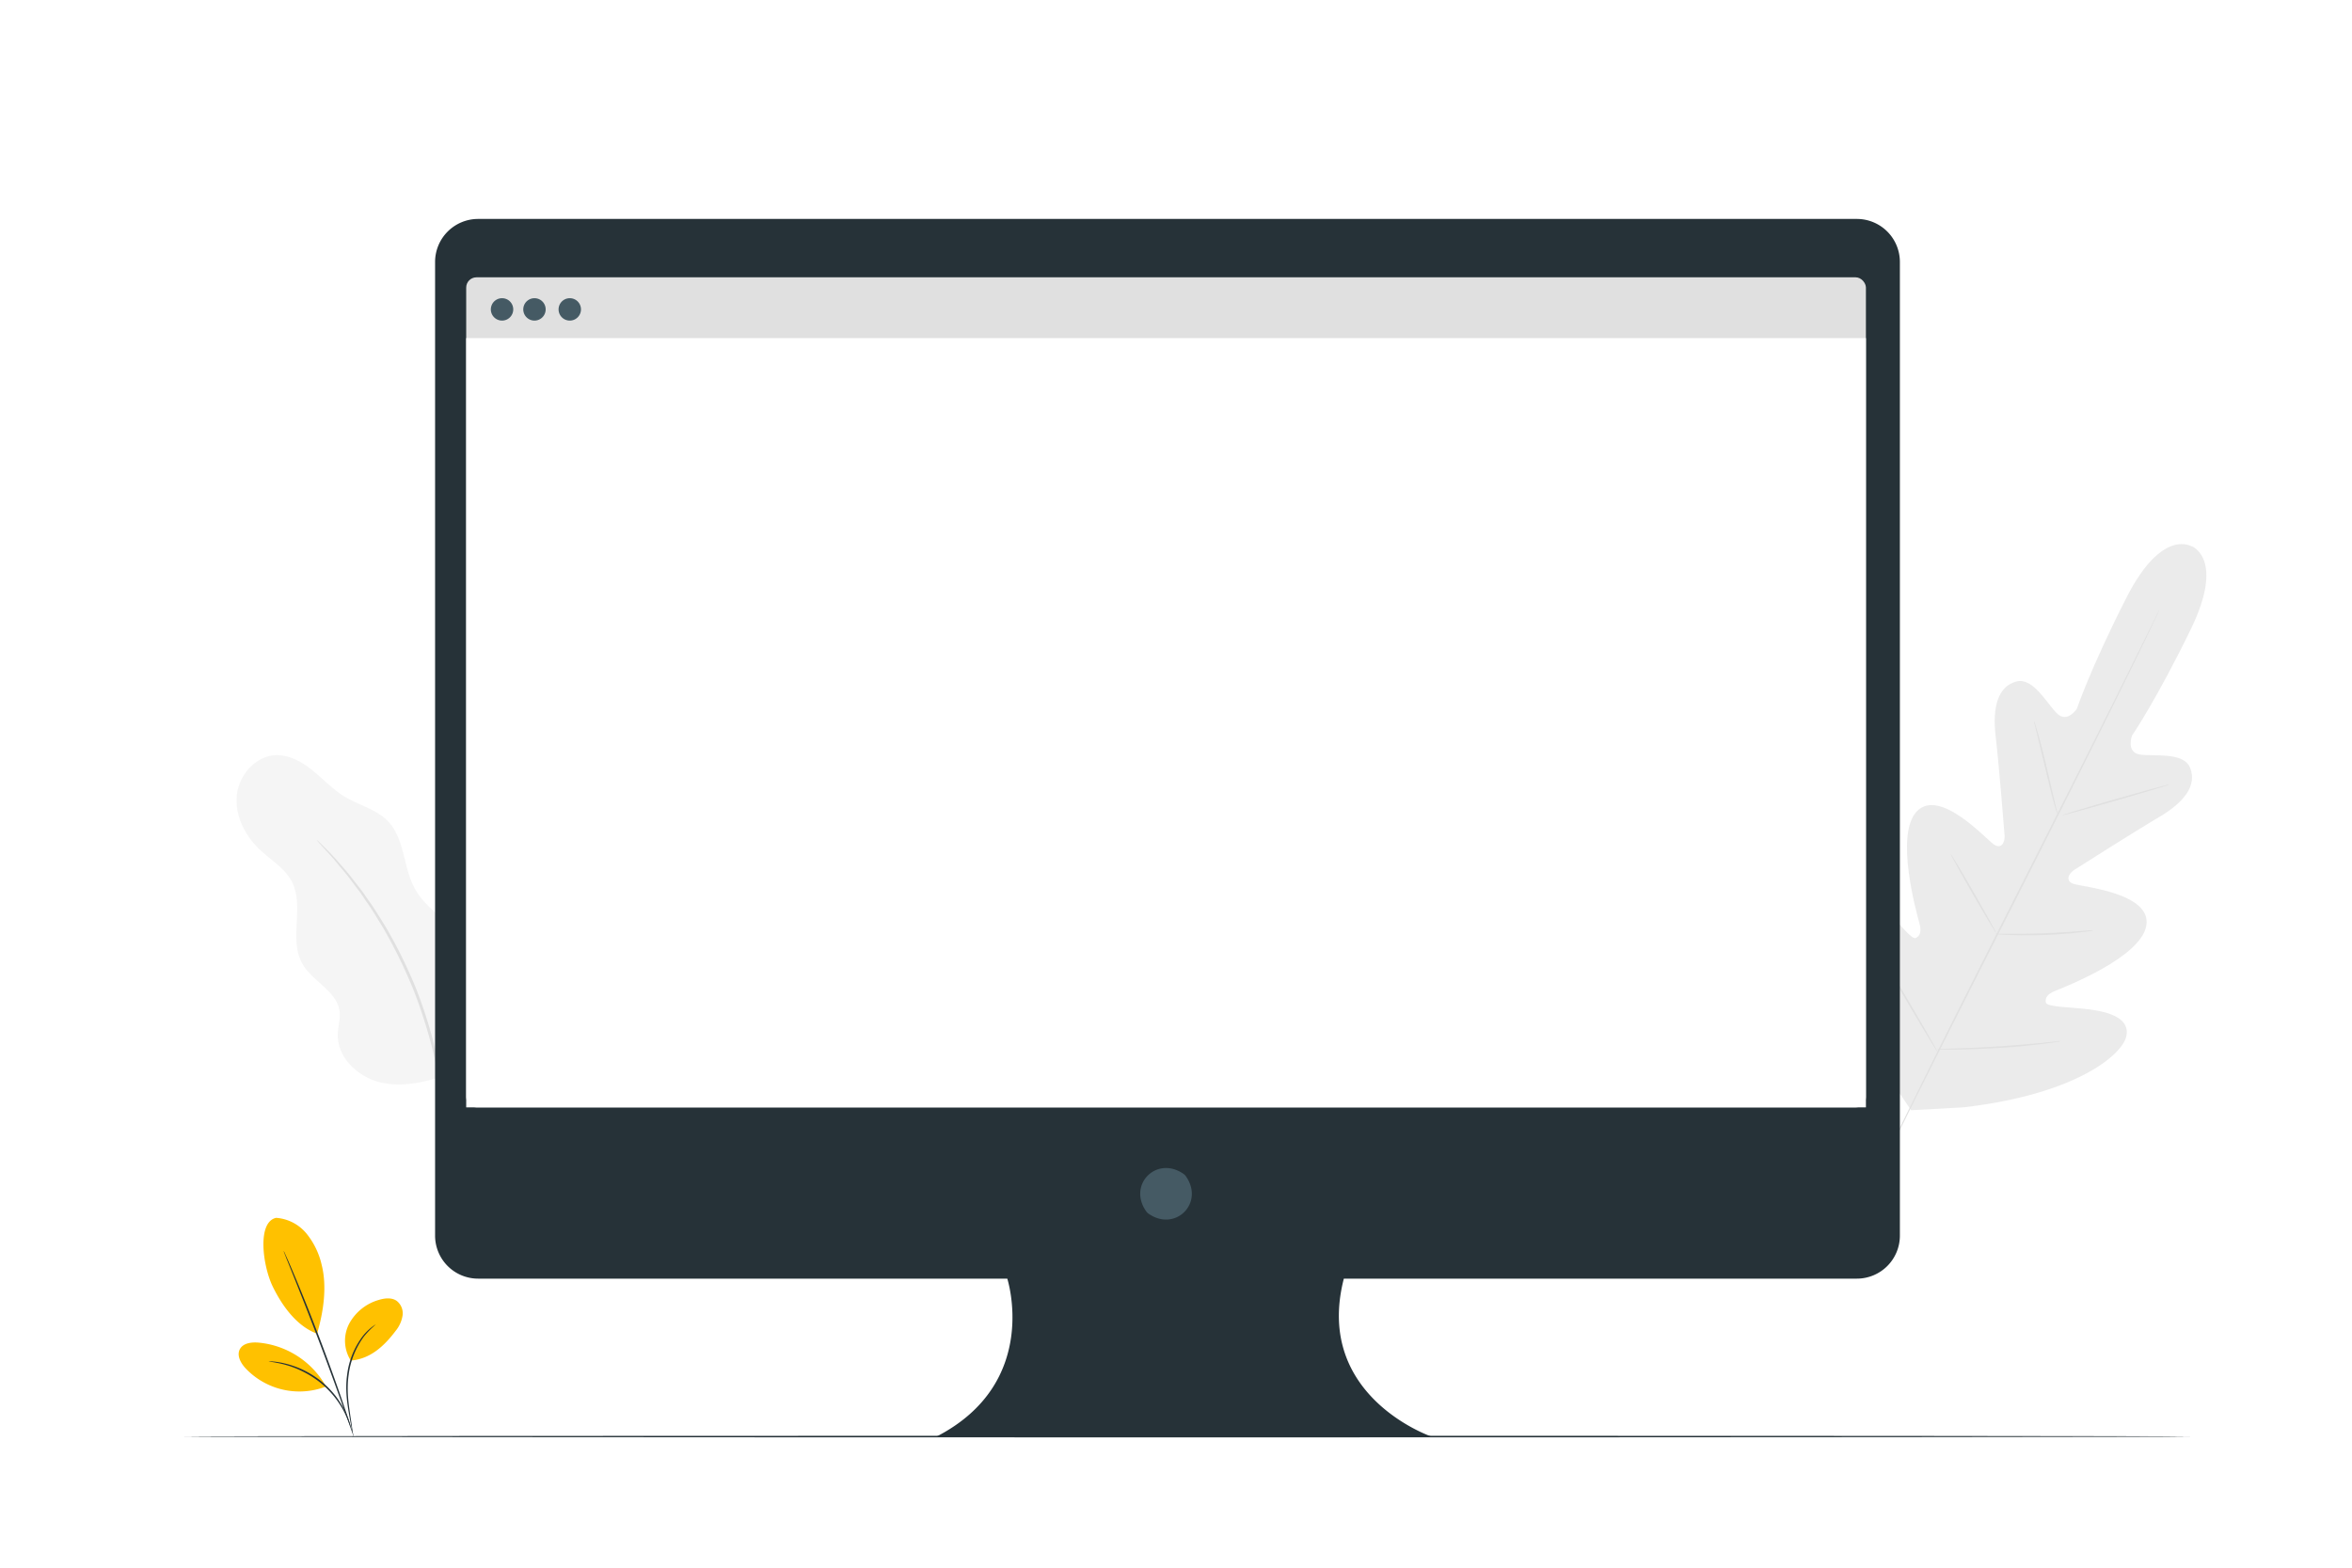 <svg class="animated" id="freepik_stories-job-hunt" xmlns="http://www.w3.org/2000/svg" viewBox="0 0 750 500"
  version="1.1" xmlns:xlink="http://www.w3.org/1999/xlink" xmlns:svgjs="http://svgjs.com/svgjs">
  <style>
    svg#freepik_stories-job-hunt:not(.animated) .animable {
      opacity: 0;
    }

    svg#freepik_stories-job-hunt.animated #freepik--Device--inject-1 {
      animation: 1s 1 forwards cubic-bezier(.36, -0.01, .5, 1.38) zoomIn;
      animation-delay: 0s;
    }

    svg#freepik_stories-job-hunt.animated #freepik--character-3--inject-1 {
      animation: 1s 1 forwards cubic-bezier(.36, -0.01, .5, 1.38) zoomIn, 3s Infinite linear floating;
      animation-delay: 0.4s, 1.9s;
      opacity: 0
    }

    svg#freepik_stories-job-hunt.animated #freepik--character-2--inject-1 {
      animation: 1s 1 forwards cubic-bezier(.36, -0.01, .5, 1.38) zoomIn, 3s Infinite linear floating;
      animation-delay: 0.2s, 1.2s;
      opacity: 0
    }

    svg#freepik_stories-job-hunt.animated #freepik--character-1--inject-1 {
      animation: 1s 1 forwards cubic-bezier(.36, -0.01, .5, 1.38) zoomIn, 3s Infinite linear floating;
      animation-delay: 0.6s, 2.6s;
      opacity: 0
    }

    svg#freepik_stories-job-hunt.animated #freepik--magnifying-glass--inject-1 {
      animation: 1s 1 forwards cubic-bezier(.36, -0.01, .5, 1.38) zoomOut;
      animation-delay: 0.7s;
      opacity: 0
    }

    @keyframes zoomIn {
      0% {
        opacity: 0;
        transform: scale(0.5);
      }

      100% {
        opacity: 1;
        transform: scale(1);
      }
    }

    @keyframes floating {
      0% {
        opacity: 1;
        transform: translateY(0px);
      }

      50% {
        transform: translateY(-10px);
      }

      100% {
        opacity: 1;
        transform: translateY(0px);
      }
    }

    @keyframes zoomOut {
      0% {
        opacity: 0;
        transform: scale(1.5);
      }

      100% {
        opacity: 1;
        transform: scale(1);
      }
    }

    .animator-hidden {
      display: none;
    }
  </style>
  <g id="freepik--background-complete--inject-1" class="animable" style="transform-origin: 389.501px 275.611px;">
    <path
      d="M143.51,342.55c7.38-4.66,10.07-10.69,11.29-19.34a30.59,30.59,0,0,0-7.36-24.28c-4.84-5.44-11.68-9.17-15.18-15.55-3.72-6.81-3.17-15.82-8.52-21.43-3.68-3.85-9.26-5.1-13.82-7.86-3.72-2.25-6.72-5.49-10.09-8.24s-7.42-5.08-11.77-5c-6.55.19-11.94,6.37-12.55,12.9s2.75,13,7.55,17.44c3.48,3.24,7.83,5.8,10,10,4.1,7.94-1.06,18.47,3.38,26.22,3.24,5.67,11,8.67,11.84,15.15.3,2.38-.48,4.76-.57,7.16-.3,7.5,6.43,13.86,13.75,15.53s14.95-.29,22-2.77"
      style="fill: rgb(245, 245, 245); transform-origin: 115.255px 293.36px;" id="elnqmge4rhra" class="animable"></path>
    <path
      d="M101,267.9a5.47,5.47,0,0,0,.74.91l2.26,2.5c1,1.06,2.21,2.38,3.51,4s2.9,3.36,4.43,5.48l2.47,3.26c.86,1.14,1.65,2.39,2.53,3.65,1.78,2.49,3.44,5.32,5.25,8.26A160.17,160.17,0,0,1,132,316.09a159,159,0,0,1,6.59,21.42c.69,3.38,1.41,6.58,1.81,9.62.22,1.51.49,3,.65,4.39s.28,2.77.42,4.07c.33,2.59.37,5,.5,7s.17,3.86.17,5.32,0,2.5.05,3.36a5.75,5.75,0,0,0,.08,1.18,6.29,6.29,0,0,0,.1-1.17c0-.86.07-2,.12-3.37s.09-3.26,0-5.34-.08-4.45-.37-7.06c-.12-1.3-.24-2.67-.37-4.09s-.39-2.9-.6-4.42c-.37-3.07-1.06-6.29-1.74-9.69a152.15,152.15,0,0,0-6.56-21.57,152.49,152.49,0,0,0-9.93-20.23c-1.84-2.94-3.53-5.77-5.35-8.26-.89-1.26-1.71-2.51-2.58-3.64l-2.53-3.24c-1.57-2.1-3.19-3.84-4.55-5.42s-2.59-2.87-3.63-3.9l-2.39-2.38A6,6,0,0,0,101,267.9Z"
      style="fill: rgb(224, 224, 224); transform-origin: 121.772px 320.175px;" id="elm9mx2oaw9h" class="animable">
    </path>
    <path
      d="M698.94,174.32s-9.4-6.22-20.85,16.27S662.29,226,662.29,226s-3,4.71-6.27,1.63-7.67-11.82-13.17-10.24c-5.7,1.63-7.58,8-6.49,17.35s2.72,29.94,2.86,31.8-.91,4.52-3.45,2.77-17.16-18-24.46-10.62,0,33,.75,35.77.19,4-1.14,4.7-5.73-5.23-10.08-9.69-10.17-8.87-14-4.25-5.09,23.8,13.16,55l9.41,13.88,16.81-.93c35.87-4.19,50.43-16.73,51.8-22.59s-5.66-7.86-11.84-8.64-13.56-.72-13.81-2.21.38-2.64,3.07-3.74,27.51-10.66,29-20.94-20.29-12.16-23.21-13.14-1.41-3.43.14-4.42,19-12.1,27.1-16.87,12.08-10.1,9.95-15.63c-2.06-5.34-11.7-3.62-16.11-4.35s-2.47-6-2.47-6,7.74-11.28,18.78-34,.14-26.49.14-26.49"
      style="fill: rgb(235, 235, 235); transform-origin: 644.026px 263.816px;" id="elqprucz67g6" class="animable">
    </path>
    <path
      d="M688.65,194.44l-.21.48-.66,1.41-2.57,5.38c-2.24,4.68-5.52,11.42-9.62,19.73-8.18,16.63-19.67,39.51-32.44,64.74s-24.32,48.08-32.58,64.67L600.8,370.5l-2.66,5.34-.7,1.38a4.85,4.85,0,0,1-.26.47l.21-.49.66-1.4,2.57-5.39c2.24-4.67,5.52-11.41,9.62-19.73,8.18-16.63,19.67-39.51,32.45-64.74s24.31-48.07,32.57-64.66L685,201.63l2.66-5.35.7-1.38C688.55,194.59,688.65,194.44,688.65,194.44Z"
      style="fill: rgb(224, 224, 224); transform-origin: 642.915px 286.065px;" id="elsmt6y3cf2v" class="animable">
    </path>
    <path
      d="M648.56,229.9A5.07,5.07,0,0,1,649,231c.25.74.57,1.82.95,3.16.76,2.68,1.71,6.41,2.69,10.55l2.47,10.59c.3,1.27.56,2.34.77,3.2a5.13,5.13,0,0,1,.23,1.19,6.13,6.13,0,0,1-.43-1.13c-.24-.74-.56-1.83-.93-3.17-.73-2.69-1.64-6.43-2.62-10.56s-1.86-7.75-2.54-10.57l-.78-3.2A5.92,5.92,0,0,1,648.56,229.9Z"
      style="fill: rgb(224, 224, 224); transform-origin: 652.335px 244.795px;" id="el0c7vy9daoi" class="animable">
    </path>
    <path d="M657.63,260c0-.14,7.56-2.44,17-5.15s17.08-4.79,17.12-4.65-7.56,2.44-17,5.15S657.67,260.16,657.63,260Z"
      style="fill: rgb(224, 224, 224); transform-origin: 674.69px 255.101px;" id="elahjyzgs2bep" class="animable">
    </path>
    <path
      d="M636.27,297.88a5.71,5.71,0,0,1,1.23-.06l3.37,0c2.84,0,6.76,0,11.09-.18s8.24-.43,11.07-.66l3.36-.26a5.35,5.35,0,0,1,1.24,0,5.4,5.4,0,0,1-1.22.24c-.79.12-1.93.27-3.34.43-2.83.32-6.75.66-11.09.81s-8.27.12-11.12,0c-1.42-.05-2.57-.11-3.36-.17A5.13,5.13,0,0,1,636.27,297.88Z"
      style="fill: rgb(224, 224, 224); transform-origin: 651.95px 297.493px;" id="eld4ehjh3lknr" class="animable">
    </path>
    <path
      d="M622.06,272.44a3.92,3.92,0,0,1,.66.94l1.62,2.65c1.35,2.25,3.19,5.38,5.19,8.86s3.78,6.63,5.05,8.93l1.47,2.74a5.18,5.18,0,0,1,.49,1,4.22,4.22,0,0,1-.66-.94L634.26,294c-1.35-2.25-3.19-5.38-5.19-8.85s-3.78-6.64-5.05-8.94l-1.47-2.73A5.49,5.49,0,0,1,622.06,272.44Z"
      style="fill: rgb(224, 224, 224); transform-origin: 629.3px 285px;" id="elp4qcsv7dab" class="animable"></path>
    <path
      d="M599,303.46a9.81,9.81,0,0,1,.83,1.21c.54.89,1.24,2,2.09,3.4,1.74,2.87,4.13,6.87,6.73,11.3s4.93,8.45,6.6,11.37c.79,1.41,1.44,2.58,1.95,3.48a7.85,7.85,0,0,1,.65,1.31,8.1,8.1,0,0,1-.83-1.21l-2.09-3.39c-1.74-2.88-4.13-6.87-6.73-11.3s-4.93-8.45-6.6-11.38l-1.95-3.47A7.67,7.67,0,0,1,599,303.46Z"
      style="fill: rgb(224, 224, 224); transform-origin: 608.425px 319.495px;" id="el40aaaoijvig" class="animable">
    </path>
    <path
      d="M617.58,334.64a8.82,8.82,0,0,1,1.56-.11l4.27-.14c3.6-.12,8.57-.31,14.06-.67s10.45-.8,14-1.15l4.25-.42a8.75,8.75,0,0,1,1.57-.09,8.46,8.46,0,0,1-1.54.29c-1,.16-2.45.36-4.24.58-3.58.45-8.54,1-14,1.31s-10.48.49-14.08.52c-1.81,0-3.27,0-4.28,0A8,8,0,0,1,617.58,334.64Z"
      style="fill: rgb(224, 224, 224); transform-origin: 637.435px 333.409px;" id="eljs4wz6jfkcr" class="animable">
    </path>
  </g>
  <g id="freepik--Floor--inject-1" class="animable" style="transform-origin: 378.545px 458.175px;">
    <path
      d="M698.4,458.17c0,.15-143.22.27-319.84.27s-319.87-.12-319.87-.27,143.19-.26,319.87-.26S698.4,458,698.4,458.17Z"
      style="fill: rgb(38, 50, 56); transform-origin: 378.545px 458.175px;" id="elmliiz45c0hn" class="animable"></path>
  </g>
  <g id="freepik--Plant--inject-1" class="animable" style="transform-origin: 102.263px 423.285px;">
    <path
      d="M88.13,388.43a13.79,13.79,0,0,1,9.6,5,24.37,24.37,0,0,1,4.83,9.93c1.79,7,.58,15.15-1.46,22-7.49-2.75-12.06-10.81-14.12-15-3.25-6.69-5.07-20.76,1.15-21.95"
      style="fill: #FFC100; transform-origin: 93.715px 406.885px;" id="elmlr5lildbb" class="animable"></path>
    <path
      d="M111.85,433.93a11.79,11.79,0,0,1-.45-11.85,15.64,15.64,0,0,1,9.5-7.51c1.84-.55,4-.77,5.56.31a5,5,0,0,1,1.9,4.75,10.19,10.19,0,0,1-2.2,4.84c-3.7,4.92-8.18,9-14.31,9.46"
      style="fill: #FFC100; transform-origin: 119.22px 424.022px;" id="eli0ur5cwmoug" class="animable"></path>
    <path
      d="M112.47,457.13a9.69,9.69,0,0,1-.32-1.44c-.19-1-.44-2.36-.74-4-.56-3.33-1.46-8.07-.71-13.29a25.37,25.37,0,0,1,5-12.28,16.72,16.72,0,0,1,2.88-2.85,7.71,7.71,0,0,1,.9-.64q.32-.21.33-.18a27,27,0,0,0-3.82,3.9,26.24,26.24,0,0,0-4.81,12.12c-.75,5.12.08,9.82.55,13.17.26,1.68.46,3,.58,4A6.72,6.72,0,0,1,112.47,457.13Z"
      style="fill: rgb(38, 50, 56); transform-origin: 115.112px 439.788px;" id="elr1pbv629kw" class="animable"></path>
    <path
      d="M90.46,399a3,3,0,0,1,.3.58c.2.43.45,1,.76,1.68.65,1.46,1.57,3.59,2.68,6.23,2.22,5.27,5.18,12.61,8.27,20.78s5.72,15.64,7.54,21.06c.92,2.72,1.64,4.92,2.12,6.45l.54,1.76a2.45,2.45,0,0,1,.15.62,3.29,3.29,0,0,1-.25-.59c-.17-.44-.38-1-.64-1.73-.55-1.57-1.32-3.73-2.26-6.39-1.92-5.39-4.6-12.83-7.69-21S96,413,93.86,407.64l-2.53-6.3c-.27-.7-.49-1.27-.67-1.71A3.34,3.34,0,0,1,90.46,399Z"
      style="fill: rgb(38, 50, 56); transform-origin: 101.64px 428.58px;" id="eldnh8mumgv6i" class="animable"></path>
    <path
      d="M103.68,441.71a27.59,27.59,0,0,0-21.32-13.5c-2.22-.18-4.89.17-5.9,2.15s.3,4.37,1.8,6a23.59,23.59,0,0,0,25.5,5.93"
      style="fill: #FFC100; transform-origin: 89.932px 435.984px;" id="el2jzflgmgtc3" class="animable"></path>
    <path
      d="M85.7,434.18a7.64,7.64,0,0,1,1.39.07,13.35,13.35,0,0,1,1.62.2,19.72,19.72,0,0,1,2.12.42,24.28,24.28,0,0,1,2.53.72,28,28,0,0,1,2.81,1.1,30.43,30.43,0,0,1,5.92,3.58,30.08,30.08,0,0,1,4.88,4.9,26.56,26.56,0,0,1,1.71,2.5A23.59,23.59,0,0,1,110,450a18.42,18.42,0,0,1,.86,2,10.7,10.7,0,0,1,.54,1.54,6.47,6.47,0,0,1,.35,1.35c-.11,0-.63-1.89-2.08-4.71a23.91,23.91,0,0,0-1.31-2.25,29.64,29.64,0,0,0-1.72-2.42,30.78,30.78,0,0,0-4.82-4.79,31.33,31.33,0,0,0-5.8-3.55A27.62,27.62,0,0,0,93.22,436c-.87-.34-1.71-.56-2.48-.78C87.67,434.42,85.68,434.3,85.7,434.18Z"
      style="fill: rgb(38, 50, 56); transform-origin: 98.725px 444.532px;" id="elj1mx7eecgj" class="animable"></path>
  </g>
  <g id="freepik--Device--inject-1" class="animable" style="transform-origin: 372.285px 264px;">
    <path
      d="M592.11,69.83H152.46a13.72,13.72,0,0,0-13.72,13.72V394.09a13.72,13.72,0,0,0,13.72,13.72H321.2s10.73,33.19-22.54,50.36H456.43s-37.56-12.87-27.91-50.36H592.11a13.72,13.72,0,0,0,13.72-13.72V83.55A13.72,13.72,0,0,0,592.11,69.83Z"
      style="fill: rgb(38, 50, 56); transform-origin: 372.285px 264px;" id="elzm7uc2t5xg" class="animable"></path>
    <path
      d="M378.15,375.15c6,8.55-3.38,17.91-11.93,11.93a3,3,0,0,1-.73-.74c-6-8.54,3.38-17.89,11.93-11.92A2.82,2.82,0,0,1,378.15,375.15Z"
      style="fill: rgb(69, 90, 100); transform-origin: 371.82px 380.752px;" id="elrnkasjka72r" class="animable"></path>
    <rect x="148.66" y="88.45" width="446.34" height="264.75" rx="3.27"
      style="fill: rgb(224, 224, 224); transform-origin: 371.83px 220.825px;" id="elxi9ym85atd" class="animable"></rect>
    <rect x="148.66" y="107.84" width="446.34" height="245.35"
      style="fill: rgb(255, 255, 255); transform-origin: 371.83px 230.515px;" id="el0mjveg34okob" class="animable">
    </rect>
    <path d="M185.26,98.67a3.57,3.57,0,1,1-3.56-3.56A3.56,3.56,0,0,1,185.26,98.67Z"
      style="fill: rgb(69, 90, 100); transform-origin: 181.69px 98.68px;" id="elun4v4h9mhu" class="animable"></path>
    <path d="M163.66,98.67a3.57,3.57,0,1,1-3.57-3.56A3.56,3.56,0,0,1,163.66,98.67Z"
      style="fill: rgb(69, 90, 100); transform-origin: 160.09px 98.68px;" id="elxegaru2xbil" class="animable"></path>
    <path d="M174,98.67a3.57,3.57,0,1,1-3.57-3.56A3.56,3.56,0,0,1,174,98.67Z"
      style="fill: rgb(69, 90, 100); transform-origin: 170.43px 98.68px;" id="elv08tr2v07j" class="animable"></path>
  </g>
  <g id="freepik--character-3--inject-1" class="animable" style="transform-origin: 522.35px 220.82px;">
    <rect x="463.58" y="122.63" width="117.54" height="196.38"
      style="fill: rgb(245, 245, 245); transform-origin: 522.35px 220.82px;" id="elwpmvjwq1y3" class="animable"></rect>
    <polygon
      points="494.76 238.27 496.02 240.82 498.84 241.24 496.8 243.22 497.28 246.03 494.76 244.7 492.24 246.03 492.73 243.22 490.69 241.24 493.5 240.82 494.76 238.27"
      style="fill: #FFC100; transform-origin: 494.765px 242.15px;" id="elq97urhfndhc" class="animable"></polygon>
    <polygon
      points="508.76 238.27 510.02 240.82 512.84 241.24 510.8 243.22 511.28 246.03 508.76 244.7 506.24 246.03 506.72 243.22 504.68 241.24 507.5 240.82 508.76 238.27"
      style="fill: #FFC100; transform-origin: 508.76px 242.15px;" id="eld9hbcv0fm4d" class="animable"></polygon>
    <polygon
      points="522.75 238.27 524.01 240.82 526.83 241.24 524.79 243.22 525.27 246.03 522.75 244.7 520.24 246.03 520.72 243.22 518.68 241.24 521.49 240.82 522.75 238.27"
      style="fill: #FFC100; transform-origin: 522.755px 242.15px;" id="el6w3y1albur4" class="animable"></polygon>
    <polygon
      points="536.75 238.27 538.01 240.82 540.83 241.24 538.79 243.22 539.27 246.03 536.75 244.7 534.23 246.03 534.71 243.22 532.67 241.24 535.49 240.82 536.75 238.27"
      style="fill: #FFC100; transform-origin: 536.75px 242.15px;" id="el0lwpiac54nzk" class="animable"></polygon>
    <polygon
      points="550.74 238.27 552 240.82 554.82 241.24 552.78 243.22 553.26 246.03 550.74 244.7 548.23 246.03 548.71 243.22 546.67 241.24 549.49 240.82 550.74 238.27"
      style="fill: #FFC100; transform-origin: 550.745px 242.15px;" id="elpm59tw6qobh" class="animable"></polygon>
    <path d="M517.55,261.29c0,.15-8.92.26-19.93.26s-19.93-.11-19.93-.26,8.92-.26,19.93-.26S517.55,261.15,517.55,261.29Z"
      style="fill: #FFC100; transform-origin: 497.62px 261.29px;" id="el1qvx9se8hdi" class="animable"></path>
    <path d="M567.64,270c0,.14-19.9.26-44.45.26s-44.45-.12-44.45-.26,19.9-.26,44.45-.26S567.64,269.8,567.64,270Z"
      style="fill: rgb(38, 50, 56); transform-origin: 523.19px 270px;" id="elz8nwaj5cffb" class="animable"></path>
    <path d="M567.64,277.38c0,.14-19.9.26-44.45.26s-44.45-.12-44.45-.26,19.9-.26,44.45-.26S567.64,277.24,567.64,277.38Z"
      style="fill: rgb(38, 50, 56); transform-origin: 523.19px 277.38px;" id="el1jhlwncm3xa" class="animable"></path>
    <path d="M567.64,284.82c0,.14-19.9.26-44.45.26s-44.45-.12-44.45-.26,19.9-.26,44.45-.26S567.64,284.67,567.64,284.82Z"
      style="fill: rgb(38, 50, 56); transform-origin: 523.19px 284.82px;" id="elrv9ly27n89" class="animable"></path>
    <path d="M567.64,292.25c0,.15-19.9.26-44.45.26s-44.45-.11-44.45-.26,19.9-.26,44.45-.26S567.64,292.11,567.64,292.25Z"
      style="fill: rgb(38, 50, 56); transform-origin: 523.19px 292.25px;" id="ell8pkvcn6r4m" class="animable"></path>
    <path d="M567.64,299.69c0,.14-19.9.26-44.45.26s-44.45-.12-44.45-.26,19.9-.26,44.45-.26S567.64,299.54,567.64,299.69Z"
      style="fill: rgb(38, 50, 56); transform-origin: 523.19px 299.69px;" id="elfrck4w3vcl7" class="animable"></path>
    <rect x="471.31" y="132.6" width="101.25" height="97.2"
      style="fill: rgb(224, 224, 224); transform-origin: 521.935px 181.2px;" id="el995jwt4ii96" class="animable"></rect>
    <polygon points="557.52 212.86 564.1 229.81 548.16 229.81 544.57 220.58 557.52 212.86"
      style="fill: rgb(255, 190, 157); transform-origin: 554.335px 221.335px;" id="eld5dcf9kkj4" class="animable">
    </polygon>
    <path
      d="M496.83,229.81H540c.67-6.38,1.09-12.41,1.09-12.41l2.22,6,18.13-9.07s-6.59-17.57-12.11-23.52c-7-7.53-19.51-6.78-19.51-6.78l-16.28.27a37.82,37.82,0,0,0-12,3.5l-.4.12V188c-3.52,3-14.1,17.18-14.1,17.18l3.9,3.79,8,7.45a.19.19,0,0,0,0,.15C499,217.38,496.83,229.81,496.83,229.81Z"
      style="fill: #FFC100; transform-origin: 524.24px 206.91px;" id="el7qc6vzz52vi" class="animable"></path>
    <path
      d="M530.28,183.45s.05.1.09.29a5.56,5.56,0,0,1,.11.86,8.61,8.61,0,0,1-.44,3.16,9,9,0,0,1-2.65,3.93,8.93,8.93,0,0,1-10.95.31,9.09,9.09,0,0,1-2.86-3.78,8.56,8.56,0,0,1-.61-3.13,4.75,4.75,0,0,1,.06-.87c0-.19.05-.29.07-.29a11.44,11.44,0,0,0,.82,4.15,9,9,0,0,0,2.81,3.53,8.6,8.6,0,0,0,10.36-.29,8.88,8.88,0,0,0,2.6-3.68A11.25,11.25,0,0,0,530.28,183.45Z"
      style="fill: rgb(38, 50, 56); transform-origin: 521.729px 188.587px;" id="el7s3cahy691k" class="animable"></path>
    <path
      d="M545.7,187.31c0,.05-.44,0-1.15.3a5.63,5.63,0,0,0-2.52,1.9,9.13,9.13,0,0,0-1.63,4.41c-.24,1.79-.29,3.81-.37,5.91-.11,4.22.05,8,.25,10.8.09,1.29.18,2.38.24,3.26a4.86,4.86,0,0,1,.05,1.21,6.31,6.31,0,0,1-.25-1.18c-.11-.77-.27-1.88-.41-3.26a85.54,85.54,0,0,1-.4-10.84,57.05,57.05,0,0,1,.42-6,9.13,9.13,0,0,1,1.82-4.57,5.44,5.44,0,0,1,2.74-1.86,3.28,3.28,0,0,1,.89-.14C545.59,187.28,545.7,187.29,545.7,187.31Z"
      style="fill: rgb(38, 50, 56); transform-origin: 542.59px 201.175px;" id="elzg2i9k1aznm" class="animable"></path>
    <path
      d="M507,185.49a6.87,6.87,0,0,1-.3,1.22c-.27.88-.6,2-1,3.29-.83,2.77-1.94,6.61-3.06,10.89s-2,8.17-2.62,11c-.3,1.33-.55,2.45-.75,3.35a5.82,5.82,0,0,1-.33,1.22,7.15,7.15,0,0,1,.13-1.26c.12-.8.32-2,.58-3.38.54-2.86,1.38-6.78,2.49-11.06s2.29-8.12,3.21-10.87c.46-1.38.85-2.48,1.14-3.24A6.21,6.21,0,0,1,507,185.49Z"
      style="fill: rgb(38, 50, 56); transform-origin: 502.97px 200.975px;" id="eln2x22aq4umd" class="animable"></path>
    <g id="el2n47hrqybmo" class="">
      <path d="M539.74,201l6,21.26-2.39,1.2-2.22-6S538.93,204.8,539.74,201Z"
        style="opacity: 0.2; transform-origin: 542.65px 212.23px;" class="animable" id="eloaws89nv97"></path>
    </g>
    <g id="elc98aqh8rfmu" class="">
      <g style="opacity: 0.2; transform-origin: 511.763px 188.01px;" class="animable" id="elixq3179tee">
        <path d="M507.7,185.51c-3.47,1.76,5.05,6.32,8.94,6.28L514,184.23S508.86,184.92,507.7,185.51Z" id="elu178c1zwi9l"
          class="animable" style="transform-origin: 511.763px 188.01px;"></path>
      </g>
    </g>
    <path
      d="M522.35,193.24h0a8.61,8.61,0,0,1-9.19-8.92c.1-2.77.19-5,.19-5s-6.87-.6-7.41-7.39-.42-22.48-.42-22.48h0a23.68,23.68,0,0,1,23.94,1.39l1.06.7-.13,33.18A8.62,8.62,0,0,1,522.35,193.24Z"
      style="fill: rgb(255, 190, 157); transform-origin: 518.014px 170.055px;" id="elwbr3kk9m25c" class="animable">
    </path>
    <path d="M509.21,161.41a1,1,0,1,0-1.39,0A1,1,0,0,0,509.21,161.41Z"
      style="fill: rgb(38, 50, 56); transform-origin: 508.515px 160.691px;" id="elf6v3mztvhyd" class="animable"></path>
    <path
      d="M506.2,159.39c.11.11.74-.44,1.68-.51s1.65.37,1.74.24-.07-.26-.38-.47a2.37,2.37,0,0,0-1.41-.34,2.31,2.31,0,0,0-1.33.56C506.23,159.12,506.14,159.34,506.2,159.39Z"
      style="fill: rgb(38, 50, 56); transform-origin: 507.914px 158.854px;" id="el4gaam13zy4w" class="animable"></path>
    <path d="M517.75,159.92a1,1,0,1,0,1.38.23A1,1,0,0,0,517.75,159.92Z"
      style="fill: rgb(38, 50, 56); transform-origin: 518.323px 160.74px;" id="elnokg708acfo" class="animable"></path>
    <path
      d="M516.1,159.42c.12.11.75-.45,1.69-.52s1.64.37,1.74.24-.07-.26-.39-.46a2.21,2.21,0,0,0-1.4-.34,2.24,2.24,0,0,0-1.33.55C516.13,159.15,516.05,159.37,516.1,159.42Z"
      style="fill: rgb(38, 50, 56); transform-origin: 517.822px 158.882px;" id="el8gpiidwnxk" class="animable"></path>
    <path
      d="M513.12,167.66a4.66,4.66,0,0,0-1.54-.21c-.25,0-.44-.06-.47-.19a1.33,1.33,0,0,1,.13-.71l.61-2a26.51,26.51,0,0,0,1.27-5.11,25.2,25.2,0,0,0-1.78,4.95c-.2.68-.39,1.33-.57,2a1.58,1.58,0,0,0-.07,1,.65.65,0,0,0,.45.37,1.25,1.25,0,0,0,.42,0A4.47,4.47,0,0,0,513.12,167.66Z"
      style="fill: rgb(38, 50, 56); transform-origin: 511.885px 163.614px;" id="eluf4sna5i94" class="animable"></path>
    <path d="M513.34,179.19a15.82,15.82,0,0,0,8.69-3.12s-1.77,5-8.59,4.88Z"
      style="fill: rgb(235, 153, 110); transform-origin: 517.685px 178.511px;" id="elg4llspm56l8" class="animable">
    </path>
    <path d="M530.22,158.74c.13-.05,5.56-.64,4.7,4.61-.74,4.53-5.62,3.15-5.61,3S530.22,158.74,530.22,158.74Z"
      style="fill: rgb(255, 190, 157); transform-origin: 532.161px 162.68px;" id="elvh6kp30ssh" class="animable"></path>
    <path
      d="M531.21,164.35s.07.06.2.13a.8.8,0,0,0,.59.06,2,2,0,0,0,1-1.68,2.5,2.5,0,0,0-.13-1.14.93.93,0,0,0-.55-.65.41.41,0,0,0-.48.19c-.07.12,0,.21-.07.21s-.09-.08,0-.26a.54.54,0,0,1,.2-.27.59.59,0,0,1,.44-.08,1.09,1.09,0,0,1,.77.76,2.77,2.77,0,0,1,.18,1.27,2.05,2.05,0,0,1-1.29,1.86.84.84,0,0,1-.71-.17C531.21,164.46,531.19,164.36,531.21,164.35Z"
      style="fill: rgb(235, 153, 110); transform-origin: 532.288px 162.808px;" id="elh8i8kwr24f" class="animable">
    </path>
    <path
      d="M529.08,163.46c-1.05.63-2.48-.16-3-1.26a8.9,8.9,0,0,1-.53-3.61,18.28,18.28,0,0,0-.86-4.92,3.45,3.45,0,0,0-5.29-2.52,8.37,8.37,0,0,1-3.53.88c-1.61-.14-2.94-1.41-4.55-1.63s-2.91.51-4.36.92a6.57,6.57,0,0,1-4.42-.1,3.76,3.76,0,0,1-2.35-3.51,2.67,2.67,0,0,1,3.11-2.43,2.17,2.17,0,0,1-.37-3.27,3.44,3.44,0,0,1,3.55-.71,9,9,0,0,1,3.16,2.07,2.55,2.55,0,0,1,2.42-2,5.31,5.31,0,0,1,3.2,1.09c1,.64,1.81,1.42,2.82,2,2,1.11,4.38,1.23,6.63,1.64s4.66,1.32,5.75,3.34c1,1.77.32,3.9.24,5.92s-.09,2.57-.19,4.54C530.49,159.83,530.62,162.57,529.08,163.46Z"
      style="fill: rgb(38, 50, 56); transform-origin: 515.595px 152.384px;" id="elcxr3srjqcd6" class="animable"></path>
    <path
      d="M512.27,170.41c0,.06.25.17.71.16a2.95,2.95,0,0,0,2.7-2c.14-.44.1-.72,0-.73s-.37,1-1.36,1.78A7,7,0,0,1,512.27,170.41Z"
      style="fill: rgb(255, 255, 255); transform-origin: 514.02px 169.205px;" id="elvg4t9lkksef" class="animable">
    </path>
    <path
      d="M504.46,146.67a1,1,0,0,0-.41,1,1.74,1.74,0,0,0,.56,1.11,1.93,1.93,0,0,0,1.59.38,5.2,5.2,0,0,0,1.86-.75,8,8,0,0,1,2-1,3.43,3.43,0,0,1,2.38.36c.77.38,1.49.93,2.29,1.42a4.45,4.45,0,0,0,2.58.83,4.13,4.13,0,0,0,2.29-1.08,5.84,5.84,0,0,1,1.93-1.13,3.27,3.27,0,0,1,1.9.11,3.72,3.72,0,0,1,2.07,1.84,5,5,0,0,1,.29,1,2.38,2.38,0,0,0-.22-1,3.71,3.71,0,0,0-2.09-1.94,3.39,3.39,0,0,0-2-.14,5.59,5.59,0,0,0-2,1.15,4.17,4.17,0,0,1-2.2,1,4.28,4.28,0,0,1-2.47-.81c-.78-.48-1.51-1-2.31-1.42a3.62,3.62,0,0,0-2.5-.37,8.19,8.19,0,0,0-2,1,5.09,5.09,0,0,1-1.8.75,1.79,1.79,0,0,1-1.5-.33,1.69,1.69,0,0,1-.56-1A1.1,1.1,0,0,1,504.46,146.67Z"
      style="fill: rgb(69, 90, 100); transform-origin: 514.912px 148.715px;" id="el1w0n4v7iylt" class="animable"></path>
    <path
      d="M507.47,143.09a.49.49,0,0,0-.2-.17.86.86,0,0,0-.75,0,.94.94,0,0,0-.57,1,1.48,1.48,0,0,0,1,1.2,2.94,2.94,0,0,0,1.91-.09,11.88,11.88,0,0,1,2.07-.62,2.62,2.62,0,0,1,2.1.82,8.45,8.45,0,0,0,2,1.65,3.36,3.36,0,0,0,2.59-.15,9.31,9.31,0,0,1,2.27-.72,5.62,5.62,0,0,1,5.67,2.84c.32.57.42.92.44.91a3.93,3.93,0,0,0-.37-.94,5.62,5.62,0,0,0-1.83-2.06,5.71,5.71,0,0,0-3.94-.93,9.63,9.63,0,0,0-2.31.72,3.14,3.14,0,0,1-2.44.15,8.73,8.73,0,0,1-2-1.61,2.75,2.75,0,0,0-2.24-.86,10.79,10.79,0,0,0-2.1.65A2.85,2.85,0,0,1,507,145a1.34,1.34,0,0,1-.93-1.08.84.84,0,0,1,.5-.92.82.82,0,0,1,.7,0C507.41,143,507.46,143.1,507.47,143.09Z"
      style="fill: rgb(69, 90, 100); transform-origin: 515.97px 146.297px;" id="el6sffv5voy1s" class="animable"></path>
    <path
      d="M527.55,148.41c.13.05.5-.77,1.38-1.31s1.76-.53,1.77-.67-.21-.16-.6-.17a2.82,2.82,0,0,0-2.44,1.53C527.5,148.15,527.49,148.39,527.55,148.41Z"
      style="fill: rgb(38, 50, 56); transform-origin: 529.108px 147.336px;" id="elphvj6wnn7ya" class="animable"></path>
    <path d="M528.35,143.38c-.14,0,.06,1.06-.11,2.31s-.59,2.19-.47,2.26a4.27,4.27,0,0,0,.58-4.57Z"
      style="fill: rgb(38, 50, 56); transform-origin: 528.256px 145.665px;" id="eln2ulaw48vpp" class="animable"></path>
    <path
      d="M529.94,161.61a2.35,2.35,0,0,0,.29-1.94,4.41,4.41,0,0,0-1.09-1.86,2.37,2.37,0,0,1-.52-1.08,3.28,3.28,0,0,1,.16-1.3,5.22,5.22,0,0,0,.15-2.64,2.89,2.89,0,0,0-1.21-1.78,2.39,2.39,0,0,0-1.4-.39,1.33,1.33,0,0,0-.52.13s.19,0,.52-.05a2.35,2.35,0,0,1,1.32.43,2.7,2.7,0,0,1,1.11,1.7,5.11,5.11,0,0,1-.16,2.55,3.4,3.4,0,0,0-.16,1.38,2.53,2.53,0,0,0,.57,1.16,4.38,4.38,0,0,1,1.09,1.78,3.19,3.19,0,0,1,0,1.41A2.67,2.67,0,0,1,529.94,161.61Z"
      style="fill: rgb(69, 90, 100); transform-origin: 528.061px 156.114px;" id="eldta26e9lvd" class="animable"></path>
    <path
      d="M525,210a5.68,5.68,0,0,1,0,.65c0,.47,0,1,.05,1.72,0,1.48.09,3.56.11,6.07l-.06-.16,3.08,2.87-.26,0,5.3-2.15-.15.2a4.8,4.8,0,0,1,.09-.5c.58-3.15,1.12-6.12,1.6-8.7l.23.27c-2.95,0-5.43-.07-7.2-.11l-2.07-.06A4.47,4.47,0,0,1,525,210a4.44,4.44,0,0,1,.68-.05l2-.06c1.75,0,4.29-.1,7.34-.12h.27l0,.27c-.46,2.59-1,5.56-1.54,8.71l-.09.5,0,.14-.13.06-5.31,2.11-.15.06-.11-.11-3-2.91-.07-.07v-.09c0-2.6.07-4.74.11-6.2,0-.67,0-1.22.06-1.68A2.23,2.23,0,0,1,525,210Z"
      style="fill: rgb(38, 50, 56); transform-origin: 530.09px 215.695px;" id="elbe9g0d9u4b" class="animable"></path>
    <path
      d="M534.41,212.61a17.51,17.51,0,0,1-4.72.39,18,18,0,0,1-4.73-.36,27.38,27.38,0,0,1,4.73-.16A28,28,0,0,1,534.41,212.61Z"
      style="fill: rgb(38, 50, 56); transform-origin: 529.685px 212.732px;" id="elwdnzurmpsdp" class="animable"></path>
    <path d="M489.27,207.39c.21.21-16,22.42-16,22.42h15.89l9.75-13.36Z"
      style="fill: rgb(255, 190, 157); transform-origin: 486.09px 218.6px;" id="ele01zcvtgho" class="animable"></path>
  </g>
  <g id="freepik--character-2--inject-1" class="animable" style="transform-origin: 373.31px 226.065px;">
    <rect x="289.54" y="86.11" width="167.54" height="279.91"
      style="fill: rgb(245, 245, 245); transform-origin: 373.31px 226.065px;" id="el8y20pci7yeh" class="animable">
    </rect>
    <polygon
      points="333.99 250.94 335.78 254.57 339.8 255.16 336.89 257.99 337.58 261.99 333.99 260.1 330.39 261.99 331.08 257.99 328.18 255.16 332.19 254.57 333.99 250.94"
      style="fill: #FFC100; transform-origin: 333.99px 256.465px;" id="el1it76q3v5ku" class="animable"></polygon>
    <polygon
      points="353.93 250.94 355.73 254.57 359.74 255.16 356.84 257.99 357.52 261.99 353.93 260.1 350.34 261.99 351.03 257.99 348.12 255.16 352.14 254.57 353.93 250.94"
      style="fill: #FFC100; transform-origin: 353.93px 256.465px;" id="el1rvxfhw570g" class="animable"></polygon>
    <polygon
      points="373.88 250.94 375.68 254.57 379.69 255.16 376.79 257.99 377.47 261.99 373.88 260.1 370.29 261.99 370.98 257.99 368.07 255.16 372.09 254.57 373.88 250.94"
      style="fill: #FFC100; transform-origin: 373.88px 256.465px;" id="el6sy3364rhv8" class="animable"></polygon>
    <polygon
      points="393.83 250.94 395.63 254.57 399.64 255.16 396.74 257.99 397.42 261.99 393.83 260.1 390.24 261.99 390.93 257.99 388.02 255.16 392.03 254.57 393.83 250.94"
      style="fill: #FFC100; transform-origin: 393.83px 256.465px;" id="eltcjfrbq1e3f" class="animable"></polygon>
    <polygon
      points="413.78 250.94 415.57 254.57 419.59 255.16 416.68 257.99 417.37 261.99 413.78 260.1 410.19 261.99 410.87 257.99 407.97 255.16 411.98 254.57 413.78 250.94"
      style="fill: #FFC100; transform-origin: 413.78px 256.465px;" id="el31e93jywt5v" class="animable"></polygon>
    <path
      d="M366.47,283.75c0,.14-12.72.26-28.41.26s-28.41-.12-28.41-.26,12.72-.26,28.41-.26S366.47,283.6,366.47,283.75Z"
      style="fill: #FFC100; transform-origin: 338.06px 283.75px;" id="elky74wacxlao" class="animable"></path>
    <path
      d="M437.86,296.08c0,.15-28.37.26-63.35.26s-63.36-.11-63.36-.26,28.36-.26,63.36-.26S437.86,295.94,437.86,296.08Z"
      style="fill: rgb(38, 50, 56); transform-origin: 374.505px 296.08px;" id="elhknpz1uiotm" class="animable"></path>
    <path
      d="M437.86,306.68c0,.14-28.37.26-63.35.26s-63.36-.12-63.36-.26,28.36-.26,63.36-.26S437.86,306.54,437.86,306.68Z"
      style="fill: rgb(38, 50, 56); transform-origin: 374.505px 306.68px;" id="el7hex6lzphn" class="animable"></path>
    <path
      d="M437.86,317.28c0,.14-28.37.26-63.35.26s-63.36-.12-63.36-.26,28.36-.26,63.36-.26S437.86,317.13,437.86,317.28Z"
      style="fill: rgb(38, 50, 56); transform-origin: 374.505px 317.28px;" id="elkmz1soldsgb" class="animable"></path>
    <path
      d="M437.86,327.88c0,.14-28.37.26-63.35.26s-63.36-.12-63.36-.26,28.36-.26,63.36-.26S437.86,327.73,437.86,327.88Z"
      style="fill: rgb(38, 50, 56); transform-origin: 374.505px 327.88px;" id="el5ytmiuc96dq" class="animable"></path>
    <path
      d="M437.86,338.47c0,.15-28.37.26-63.35.26s-63.36-.11-63.36-.26,28.36-.26,63.36-.26S437.86,338.33,437.86,338.47Z"
      style="fill: rgb(38, 50, 56); transform-origin: 374.505px 338.47px;" id="elboo2or48vvf" class="animable"></path>
    <rect x="300.56" y="100.32" width="144.32" height="138.55"
      style="fill: rgb(224, 224, 224); transform-origin: 372.72px 169.595px;" id="elithtb6tku4s" class="animable">
    </rect>
    <path
      d="M364.45,123.28c1.51-5.07,6.15-8.86,11.29-10.09s11.52-2.91,16.23-.51c2.94,1.5,5.76,3.68,6.92,6.77,1.37,3.67-.74,10.51-1.79,14.28s-1.84,8.08.23,11.4,6.14,4.48,8.7,7.3A10.18,10.18,0,0,1,405,166.57c4.55-.27,8.39,4.37,8.23,8.92s-3.49,8.55-7.55,10.61-8.75,2.49-13.3,2.5a80.5,80.5,0,0,1-16.81-1.75c-4.55-1-9.3-2.49-12.26-6.08-2.73-3.3-3.48-7.8-3.49-12.08,0-15.13,7.92-30.13,4.47-44.87"
      style="fill: rgb(38, 50, 56); transform-origin: 386.527px 150.031px;" id="elqjmv5tto9o" class="animable"></path>
    <path
      d="M368.14,119.8A15,15,0,0,0,344.78,134c.37,3,1.62,6,.86,8.85-1.43,5.43-9.08,7.54-10.08,13.06-.4,2.18.37,4.37.95,6.5s1,4.54-.14,6.46c-.82,1.42-2.3,2.31-3.46,3.46-3.72,3.72-3.65,10.25-.53,14.5s8.64,6.28,13.9,6.11,10.3-2.3,14.79-5.05"
      style="fill: rgb(38, 50, 56); transform-origin: 349.109px 155.065px;" id="elqx9eaukhbop" class="animable"></path>
    <path
      d="M357.09,125.88l.07,3.59.72,53.87c.08,6.26,5.53,11.17,12.22,11h0c6.77-.15,12.26-5.38,12.28-11.7,0-6.63.16-13.61.16-13.61s8.55-1.42,10.32-12.57c.88-5.54.6-14.63.13-22.06a11.77,11.77,0,0,0-13-11Z"
      style="fill: rgb(183, 136, 118); transform-origin: 375.261px 158.839px;" id="elja94inpqceg" class="animable">
    </path>
    <path
      d="M388.7,140.76a1.43,1.43,0,0,1-1.38,1.44,1.36,1.36,0,0,1-1.47-1.29,1.42,1.42,0,0,1,1.37-1.44A1.37,1.37,0,0,1,388.7,140.76Z"
      style="fill: rgb(38, 50, 56); transform-origin: 387.275px 140.835px;" id="elhjw8bfivf6f" class="animable"></path>
    <path
      d="M391,139.16c-.18.18-1.26-.62-2.8-.62s-2.67.78-2.83.59.09-.42.59-.78a4,4,0,0,1,2.26-.7,3.8,3.8,0,0,1,2.23.72C390.94,138.73,391.1,139.07,391,139.16Z"
      style="fill: rgb(38, 50, 56); transform-origin: 388.175px 138.418px;" id="el4vit4u84a2g" class="animable"></path>
    <path
      d="M373.88,140.76a1.43,1.43,0,0,1-1.38,1.44,1.38,1.38,0,0,1-1.47-1.29,1.42,1.42,0,0,1,1.38-1.44A1.36,1.36,0,0,1,373.88,140.76Z"
      style="fill: rgb(38, 50, 56); transform-origin: 372.455px 140.834px;" id="elvi82h5f4jkn" class="animable"></path>
    <path
      d="M375.9,139.44c-.18.19-1.27-.61-2.8-.61s-2.67.78-2.84.59.1-.42.59-.78a4,4,0,0,1,2.27-.7,3.8,3.8,0,0,1,2.23.72C375.82,139,376,139.36,375.9,139.44Z"
      style="fill: rgb(38, 50, 56); transform-origin: 373.068px 138.705px;" id="eltcj3z3xijj" class="animable"></path>
    <path
      d="M381.48,150.85a10.15,10.15,0,0,1,2.5-.45c.39,0,.76-.12.83-.39a2,2,0,0,0-.26-1.16l-1.17-3c-1.61-4.26-2.78-7.76-2.6-7.83s1.61,3.34,3.23,7.6c.39,1.05.76,2.05,1.11,3a2.21,2.21,0,0,1,.2,1.54,1,1,0,0,1-.64.58,2.88,2.88,0,0,1-.67.09A9.92,9.92,0,0,1,381.48,150.85Z"
      style="fill: rgb(38, 50, 56); transform-origin: 383.07px 144.47px;" id="el46wz17ju0et" class="animable"></path>
    <path d="M382.54,169.06a28.37,28.37,0,0,1-14.93-4s3.62,7.66,14.78,6.62Z"
      style="fill: rgb(170, 101, 80); transform-origin: 375.075px 168.419px;" id="el6w0wxz8jny4" class="animable">
    </path>
    <path
      d="M380.83,154.56a2.79,2.79,0,0,0-2.49-1,2.49,2.49,0,0,0-1.74.94,1.59,1.59,0,0,0-.13,1.83,1.87,1.87,0,0,0,2,.51,5.92,5.92,0,0,0,2-1.17,2.13,2.13,0,0,0,.44-.46.51.51,0,0,0,0-.57"
      style="fill: rgb(170, 101, 80); transform-origin: 378.619px 155.242px;" id="elv9xu17ioe6" class="animable"></path>
    <path
      d="M377,151.92c.25,0,.25,1.65,1.68,2.84s3.21,1,3.22,1.23-.39.33-1.14.35a4.21,4.21,0,0,1-2.69-.94,3.67,3.67,0,0,1-1.31-2.38C376.65,152.32,376.84,151.91,377,151.92Z"
      style="fill: rgb(38, 50, 56); transform-origin: 379.314px 154.13px;" id="elag96ste64we" class="animable"></path>
    <path d="M366.16,120.66c0-.14.18-.21.27-.17s.13.18.07.32a.24.24,0,0,1-.28.16A.23.23,0,0,1,366.16,120.66Z"
      style="fill: rgb(38, 50, 56); transform-origin: 366.326px 120.727px;" id="el3doarjthlr3" class="animable"></path>
    <path
      d="M356.5,178.62a12.14,12.14,0,0,0,7.12-7.2,16.49,16.49,0,0,0,.24-10.28c-.44-1.55-1.06-3.25-.38-4.71a8.72,8.72,0,0,1,2.43-2.49,10.39,10.39,0,0,0,3.16-7,18,18,0,0,0-1.41-7.71c-.53-1.35-1.17-2.83-.68-4.19a6.43,6.43,0,0,1,1.94-2.35,18.43,18.43,0,0,0,3.87-5.19c.68-1.37,1.19-3,.53-4.41-.81-1.68-2.91-2.2-4.76-2.34-4.42-.34-9.3.64-12.11,4.06-2.51,3.06-2.8,7.33-3,11.3-.56,12.48-1.12,25.09,1,37.4"
      style="fill: rgb(38, 50, 56); transform-origin: 363.283px 149.653px;" id="elbzbrhkxifc" class="animable"></path>
    <path
      d="M397.22,124.64a17.57,17.57,0,0,1-1.91,1,11.93,11.93,0,0,0-1.61,1.4c-.29.28-.6.59-.88.91l-.2.24-.32.32-.77.73a18.31,18.31,0,0,1-2.39,1.88A12.55,12.55,0,0,1,385,133a12.87,12.87,0,0,1-8.46-1,13.2,13.2,0,0,1-4.64-3.72c-1.9-2.53-2.19-4.58-1.32-5.69s3.08-1,5.54-.35a31.15,31.15,0,0,0,3.64.72,8.59,8.59,0,0,0,2.9-.08,6,6,0,0,0,1.35-.48c.63-.28,1.41-.69,2.31-1.12.45-.21.92-.42,1.43-.62.25-.1.52-.19.78-.28s.59-.2.88-.27a9.72,9.72,0,0,1,3.34-.27,6,6,0,0,1,4.56,2.38A1.84,1.84,0,0,1,397.22,124.64Z"
      style="fill: rgb(38, 50, 56); transform-origin: 383.916px 126.554px;" id="eldjwutxatn4i" class="animable"></path>
    <path
      d="M340.88,186.3a1.83,1.83,0,0,1-.16-.16,5.33,5.33,0,0,1-.42-.52,7.42,7.42,0,0,1-1.13-2.29,8.79,8.79,0,0,1-.2-4,8.1,8.1,0,0,1,2.7-4.6c1.49-1.36,3.44-2.38,5.23-3.8a10.1,10.1,0,0,0,2.36-2.59,5.25,5.25,0,0,0,.75-3.5c-.34-2.52-2.42-4.73-2.6-7.75a7.94,7.94,0,0,1,4.3-7.44,19.71,19.71,0,0,0,3.81-2.17,4.56,4.56,0,0,0,1.53-3.67,10.18,10.18,0,0,0-1-3.92c-.58-1.21-1.28-2.36-1.88-3.53a11.79,11.79,0,0,1-1.26-3.66,7.33,7.33,0,0,1,.45-3.65,10.31,10.31,0,0,1,4.23-4.89,13.83,13.83,0,0,1,5.07-1.77,24.51,24.51,0,0,1,4-.26c1.11,0,2,.08,2.54.13l.66.07c.15,0,.22,0,.22,0a6.51,6.51,0,0,1-.88,0c-.58,0-1.44,0-2.54,0a25.1,25.1,0,0,0-4,.34,13.68,13.68,0,0,0-4.91,1.79,9.94,9.94,0,0,0-4,4.74,6.91,6.91,0,0,0-.4,3.42,11.36,11.36,0,0,0,1.24,3.51c.59,1.15,1.3,2.29,1.9,3.54a10.41,10.41,0,0,1,1.09,4.12,5,5,0,0,1-1.69,4.06,19.4,19.4,0,0,1-3.91,2.25,7.44,7.44,0,0,0-4,7c.13,2.78,2.18,5,2.56,7.7a5.68,5.68,0,0,1-.83,3.81,10.51,10.51,0,0,1-2.48,2.69c-1.86,1.45-3.8,2.43-5.25,3.73a7.77,7.77,0,0,0-2.66,4.38,8.6,8.6,0,0,0,.11,3.93A9.72,9.72,0,0,0,340.88,186.3Z"
      style="fill: rgb(69, 90, 100); transform-origin: 354.454px 154.213px;" id="elln5rut4bgx7" class="animable"></path>
    <path
      d="M403.08,184.15a2,2,0,0,0,1-1.21,2.82,2.82,0,0,0-.13-1.81,4.39,4.39,0,0,0-1.65-1.78c-.77-.53-1.72-.95-2.67-1.6a4.22,4.22,0,0,1-2-3,6,6,0,0,1,1.27-3.82c.8-1.15,1.84-2.13,2.64-3.29a5.18,5.18,0,0,0,1-3.8,8.12,8.12,0,0,0-1.53-3.45c-1.44-2-3.23-3.46-4.36-5a8.61,8.61,0,0,1-1.91-4.09,4.41,4.41,0,0,1,0-1.23c0-.28.08-.43.1-.42a10.81,10.81,0,0,0,.09,1.62,8.77,8.77,0,0,0,2,3.89c1.14,1.49,2.94,2.9,4.46,5a8.57,8.57,0,0,1,1.64,3.66,5.32,5.32,0,0,1-.12,2.17,6.46,6.46,0,0,1-1,2c-.84,1.23-1.89,2.21-2.66,3.29a5.58,5.58,0,0,0-1.2,3.49,3.79,3.79,0,0,0,1.79,2.71c.89.63,1.84,1.08,2.62,1.64a4.65,4.65,0,0,1,1.72,2,2.88,2.88,0,0,1,.05,2,1.81,1.81,0,0,1-.75,1A.81.81,0,0,1,403.08,184.15Z"
      style="fill: rgb(69, 90, 100); transform-origin: 399.541px 166.906px;" id="el2spmlh51b85" class="animable"></path>
    <path
      d="M398,120.08s0,.12,0,.35a4.88,4.88,0,0,1-.11,1,6.35,6.35,0,0,1-1.73,3.23,6.26,6.26,0,0,1-5.07,1.83,6.41,6.41,0,0,1-3.1-1.07,13.31,13.31,0,0,1-2.48-2.44,12.47,12.47,0,0,0-2.41-2.31,10.27,10.27,0,0,0-2.78-1.37,9.94,9.94,0,0,0-5.21-.19,10.83,10.83,0,0,0-3.29,1.39c-.72.46-1.08.77-1.1.74a3.91,3.91,0,0,1,1-.91,9.72,9.72,0,0,1,3.31-1.57,10,10,0,0,1,5.44.08,10.66,10.66,0,0,1,2.93,1.41,12.65,12.65,0,0,1,2.52,2.39,13.22,13.22,0,0,0,2.37,2.36,6.15,6.15,0,0,0,2.85,1,6,6,0,0,0,4.78-1.62,6.6,6.6,0,0,0,1.79-3C397.92,120.56,397.92,120.08,398,120.08Z"
      style="fill: rgb(69, 90, 100); transform-origin: 384.36px 122.471px;" id="elzqum4735ty8" class="animable"></path>
    <path
      d="M376.29,133.41c-.15.42-1.69.22-3.49.44s-3.26.71-3.5.34c-.11-.18.14-.58.73-1a6.12,6.12,0,0,1,5.33-.59C376,132.89,376.36,133.22,376.29,133.41Z"
      style="fill: rgb(38, 50, 56); transform-origin: 372.787px 133.284px;" id="elnapnfcsp5o" class="animable"></path>
    <path
      d="M390.45,134.7c-.27.35-1.33,0-2.6,0s-2.36.24-2.61-.13c-.1-.18.07-.53.54-.86a3.57,3.57,0,0,1,2.12-.57,3.66,3.66,0,0,1,2.07.7C390.42,134.17,390.57,134.53,390.45,134.7Z"
      style="fill: rgb(38, 50, 56); transform-origin: 387.851px 133.996px;" id="elwj1np5maooa" class="animable"></path>
    <path
      d="M346.9,239.32c.54.93-3.41-12.38-3.41-12.38l-3.31,12.16-24.55.18s13.87-45.34,20.46-51.67c8.6-8.26,24.72-8.71,24.72-8.71l9.65,8.23,15.24-7.83.56.06A30.52,30.52,0,0,1,409.83,196l16.53,42.83H404.54l-4.66-12.64,1.56,12.64"
      style="fill: #FFC100; transform-origin: 370.995px 209.133px;" id="el2smaqp3ve47" class="animable"></path>
    <path
      d="M353,179.88l22.12,50.32,11.18-50.84s-3.1-.18-7.53-.35c-2.45-.09-5.31,9.6-8.27,9.55-1.9,0-3.83-9.83-5.74-9.82-2.41,0-4.76,0-6.9.16C356,179,354.37,179.75,353,179.88Z"
      style="fill: rgb(250, 250, 250); transform-origin: 369.65px 204.47px;" id="elfsaoedaec5d" class="animable"></path>
    <path
      d="M357.16,180.35v-4.62s13.18.18,13.41,10.73c0,0,1.87-10.4,12.51-10.73l.68,3.54-3,12.13-7.68,5.11H362.73l-4.28-5.63Z"
      style="fill: rgb(250, 250, 250); transform-origin: 370.46px 186.12px;" id="elvx9dt2f92ks" class="animable"></path>
    <path
      d="M374.93,231.54a2.26,2.26,0,0,1,.13-.56,9.48,9.48,0,0,1,.64-1.54,10.27,10.27,0,0,1,1.56-2.13c.7-.76,1.54-1.56,2.39-2.51a36.64,36.64,0,0,0,5.5-7.08,11.78,11.78,0,0,0,1.41-5,7.83,7.83,0,0,0-1.53-5.24l-.35-.45.58,0a3.06,3.06,0,0,0,.67,0,3.88,3.88,0,0,0,2.31-1.46,5.29,5.29,0,0,0,1.05-2.53,17.72,17.72,0,0,0-.41-5.36c-.57-3.44-1.09-6.54-1.52-9.17s-.74-4.65-1-6.18c-.09-.69-.17-1.24-.24-1.69a3.23,3.23,0,0,1-.05-.59,2.78,2.78,0,0,1,.16.58c.08.43.2,1,.33,1.66.29,1.53.68,3.61,1.15,6.16l1.63,9.14a17.52,17.52,0,0,1,.44,5.53,5.64,5.64,0,0,1-1.15,2.77,4.32,4.32,0,0,1-2.63,1.65,3.55,3.55,0,0,1-.79,0l.22-.42a8.27,8.27,0,0,1,1.63,5.58,12.11,12.11,0,0,1-1.5,5.21,35.73,35.73,0,0,1-5.65,7.11c-.88.94-1.74,1.73-2.45,2.46a10.7,10.7,0,0,0-1.6,2C375.17,230.77,375,231.56,374.93,231.54Z"
      style="fill: rgb(38, 50, 56); transform-origin: 382.383px 205.795px;" id="elpkf7myqelgo" class="animable"></path>
    <path
      d="M374.93,231.11a2.38,2.38,0,0,1-.41-.46l-1.13-1.35c-1-1.17-2.43-2.83-4.26-4.85s-4-4.43-6.23-7.31a25.85,25.85,0,0,1-3.09-4.8,8,8,0,0,1-.37-6.11,5.67,5.67,0,0,1,.39-.78l.13.38A11.81,11.81,0,0,1,355,202.4a15.71,15.71,0,0,1-2.84-4.8,22.6,22.6,0,0,1-1.23-9.26,55.54,55.54,0,0,1,.75-6.24c.13-.68.23-1.23.32-1.67a2.27,2.27,0,0,1,.14-.58,2.7,2.7,0,0,1,0,.6c-.06.44-.13,1-.22,1.68-.18,1.47-.49,3.59-.58,6.23a22.58,22.58,0,0,0,1.3,9.07,15.48,15.48,0,0,0,2.78,4.64,11.41,11.41,0,0,0,4.72,3.27l.29.1-.16.28a7.61,7.61,0,0,0-.35.7,7.53,7.53,0,0,0,.36,5.71,25,25,0,0,0,3,4.72c2.16,2.87,4.33,5.29,6.12,7.35s3.21,3.76,4.14,5c.47.61.82,1.08,1.05,1.42A2.69,2.69,0,0,1,374.93,231.11Z"
      style="fill: rgb(38, 50, 56); transform-origin: 362.897px 205.48px;" id="eljy99v9xt3wp" class="animable"></path>
    <path d="M374.69,239.21a19.43,19.43,0,0,1-.15-4.51,20.44,20.44,0,0,1,.38-4.49,39.83,39.83,0,0,1-.23,9Z"
      style="fill: rgb(38, 50, 56); transform-origin: 374.773px 234.71px;" id="elea5n13ko8uc" class="animable"></path>
    <path
      d="M342.85,229.94a14.26,14.26,0,0,1,.43-1.73c.29-1.11.71-2.72,1.11-4.73a66.06,66.06,0,0,0,1.2-15.9,41.64,41.64,0,0,0-1.18-8.68,16.47,16.47,0,0,0-3.11-6.35,12.37,12.37,0,0,0-3.64-3.08c-1-.54-1.63-.71-1.61-.76a2.16,2.16,0,0,1,.45.1,7.67,7.67,0,0,1,1.25.48,11.71,11.71,0,0,1,3.84,3,16.78,16.78,0,0,1,3.29,6.46,40.87,40.87,0,0,1,1.23,8.79,61.08,61.08,0,0,1-1.36,16c-.45,2-.92,3.61-1.27,4.71-.18.54-.34,1-.44,1.25S342.87,230,342.85,229.94Z"
      style="fill: rgb(38, 50, 56); transform-origin: 341.114px 209.33px;" id="elaceyhvyhal" class="animable"></path>
    <path
      d="M400.07,221.79a11.09,11.09,0,0,1-.07-1.67c0-1.08,0-2.63-.1-4.55a141.22,141.22,0,0,0-1.31-14.93,150.75,150.75,0,0,0-4.21-19.45l-.07-.26.2.16a6.94,6.94,0,0,1,1,.85,7.2,7.2,0,0,1-1.09-.71l.14-.09a109.33,109.33,0,0,1,4.55,19.43,115.89,115.89,0,0,1,1.17,15c0,1.93,0,3.49-.07,4.56A9.74,9.74,0,0,1,400.07,221.79Z"
      style="fill: rgb(38, 50, 56); transform-origin: 397.295px 201.36px;" id="eln0kinmtehi" class="animable"></path>
    <path
      d="M368.12,180.48c0,.05-.25,0-.59.27a3.54,3.54,0,0,0-1,1.41,16,16,0,0,0-1.75,5.84l-.07.65-.4-.53-.72-1c-1.67-2.17-3.31-4-4.52-5.36a19.3,19.3,0,0,1-1.93-2.18,13.39,13.39,0,0,1,2.2,1.93,52.17,52.17,0,0,1,4.66,5.29l.73,1-.47.12a14.77,14.77,0,0,1,2-5.94,3.46,3.46,0,0,1,1.26-1.42C367.85,180.37,368.13,180.46,368.12,180.48Z"
      style="fill: rgb(38, 50, 56); transform-origin: 362.63px 184.115px;" id="elm8euocq8e7k" class="animable"></path>
    <path
      d="M383.59,179.49a16.72,16.72,0,0,1-1.77,2.45c-1.14,1.48-2.75,3.5-4.55,5.71l-.95,1.16-.44.54,0-.7a21.24,21.24,0,0,0-.25-3.43,7.08,7.08,0,0,0-.94-2.53,6.77,6.77,0,0,0-1.72-1.77,1.52,1.52,0,0,1,.64.27A4.5,4.5,0,0,1,375,182.5a7.05,7.05,0,0,1,1.1,2.64,19.12,19.12,0,0,1,.32,3.5l-.46-.15.95-1.17c1.8-2.21,3.45-4.19,4.67-5.61A17.36,17.36,0,0,1,383.59,179.49Z"
      style="fill: rgb(38, 50, 56); transform-origin: 378.28px 184.42px;" id="elzjqte28g96b" class="animable"></path>
    <path
      d="M374.49,229a11.32,11.32,0,0,1-.24-1.67c-.13-1.17-.29-2.7-.49-4.56-.39-3.86-.88-9.19-1.4-15.08s-1-11.22-1.26-15.09c-.13-1.86-.23-3.4-.32-4.57a9.9,9.9,0,0,1,0-1.69,12,12,0,0,1,.25,1.67c.12,1.17.28,2.7.48,4.56.39,3.86.89,9.19,1.41,15.08s1,11.22,1.25,15.08c.13,1.87.24,3.41.32,4.58A9.9,9.9,0,0,1,374.49,229Z"
      style="fill: rgb(38, 50, 56); transform-origin: 372.635px 207.67px;" id="eldkvr7q5ea" class="animable"></path>
    <path
      d="M374.52,195.53c0-.05.37-.3.91.06a1.2,1.2,0,0,1,.52.95,1.22,1.22,0,0,1-2.13.69,1.18,1.18,0,0,1-.14-1.07c.23-.61.71-.65.7-.59s-.27.23-.34.68a.84.84,0,0,0,.16.68.7.7,0,0,0,.75.17.71.71,0,0,0,.52-.58.86.86,0,0,0-.27-.64C374.87,195.55,374.53,195.61,374.52,195.53Z"
      style="fill: rgb(38, 50, 56); transform-origin: 374.78px 196.521px;" id="eljaik7k12yw" class="animable"></path>
    <path
      d="M376.44,208c0-.06.44-.22.89.26a1.17,1.17,0,0,1,.3,1.06,1.15,1.15,0,0,1-1.1.82,1.13,1.13,0,0,1-1.16-.72,1.17,1.17,0,0,1,.2-1.09c.41-.51.9-.39.86-.33s-.34.12-.55.54a.84.84,0,0,0-.06.71.68.68,0,0,0,.69.37.69.69,0,0,0,.66-.43.89.89,0,0,0-.12-.7C376.79,208.05,376.44,208,376.44,208Z"
      style="fill: rgb(38, 50, 56); transform-origin: 376.485px 209.035px;" id="elwvog0msor9t" class="animable"></path>
    <g id="elcigfw0dwl9a" class="">
      <g style="opacity: 0.3; transform-origin: 362.121px 205.63px;" class="animable" id="elh7931hlxjx">
        <path
          d="M351.7,180.48c-1.87,6.65-3.64,14.18-.16,20.15,1,1.8,2.52,3.33,3.5,5.17,1.69,3.15,1.8,6.89,2.85,10.3,2.11,6.91,9.65,13.63,16.8,14.68-3.69-4.49-9.4-10.34-12.8-15.43a12.48,12.48,0,0,1-2.34-4.51c-.42-1.85-.73-3.81.5-5.26-4.78-.74-7.5-5.68-8.36-10.44a35.29,35.29,0,0,1,.59-14.39"
          id="elq3k6zmplad" class="animable" style="transform-origin: 362.121px 205.63px;"></path>
      </g>
    </g>
    <g id="eluclmj0mpsa" class="">
      <g style="opacity: 0.3; transform-origin: 402.399px 225.85px;" class="animable" id="elr1d1mzzqhi">
        <path d="M400.27,215.85c-1.19,7.14-.39,16.5,4,22.26,1.61-7.84.81-18.09-4-24.52" id="elwrp53r67cf"
          class="animable" style="transform-origin: 402.399px 225.85px;"></path>
      </g>
    </g>
  </g>
  <g id="freepik--character-1--inject-1" class="animable" style="transform-origin: 224.64px 226.49px;">
    <rect x="165.87" y="128.3" width="117.54" height="196.38"
      style="fill: rgb(245, 245, 245); transform-origin: 224.64px 226.49px;" id="eluyg1slkycwq" class="animable"></rect>
    <polygon
      points="197.05 243.94 198.31 246.49 201.13 246.9 199.09 248.88 199.57 251.69 197.05 250.37 194.53 251.69 195.02 248.88 192.98 246.9 195.79 246.49 197.05 243.94"
      style="fill: #FFC100; transform-origin: 197.055px 247.815px;" id="elw99c7ibu5n8" class="animable"></polygon>
    <polygon
      points="211.05 243.94 212.31 246.49 215.13 246.9 213.09 248.88 213.57 251.69 211.05 250.37 208.53 251.69 209.01 248.88 206.97 246.9 209.79 246.49 211.05 243.94"
      style="fill: #FFC100; transform-origin: 211.05px 247.815px;" id="ely1hoakr9od" class="animable"></polygon>
    <polygon
      points="225.04 243.94 226.3 246.49 229.12 246.9 227.08 248.88 227.56 251.69 225.04 250.37 222.53 251.69 223.01 248.88 220.97 246.9 223.78 246.49 225.04 243.94"
      style="fill: #FFC100; transform-origin: 225.045px 247.815px;" id="elvfc5gpzq619" class="animable"></polygon>
    <polygon
      points="239.04 243.94 240.3 246.49 243.12 246.9 241.08 248.88 241.56 251.69 239.04 250.37 236.52 251.69 237 248.88 234.96 246.9 237.78 246.49 239.04 243.94"
      style="fill: #FFC100; transform-origin: 239.04px 247.815px;" id="eliiimsya66k7" class="animable"></polygon>
    <polygon
      points="253.03 243.94 254.29 246.49 257.11 246.9 255.07 248.88 255.55 251.69 253.03 250.37 250.51 251.69 251 248.88 248.96 246.9 251.78 246.49 253.03 243.94"
      style="fill: #FFC100; transform-origin: 253.035px 247.815px;" id="el18an7pn6a82" class="animable"></polygon>
    <path d="M219.84,267c0,.14-8.92.26-19.93.26S180,267.1,180,267s8.93-.26,19.93-.26S219.84,266.81,219.84,267Z"
      style="fill: #FFC100; transform-origin: 199.92px 267px;" id="elu5kbo8y84tc" class="animable"></path>
    <path d="M269.93,275.61c0,.14-19.9.26-44.45.26s-44.45-.12-44.45-.26,19.9-.26,44.45-.26S269.93,275.47,269.93,275.61Z"
      style="fill: rgb(38, 50, 56); transform-origin: 225.48px 275.61px;" id="ele0lojf71q24" class="animable"></path>
    <path d="M269.93,283.05c0,.14-19.9.26-44.45.26s-44.45-.12-44.45-.26,19.9-.27,44.45-.27S269.93,282.9,269.93,283.05Z"
      style="fill: rgb(38, 50, 56); transform-origin: 225.48px 283.045px;" id="elqzuzlrgumbm" class="animable"></path>
    <path d="M269.93,290.48c0,.14-19.9.26-44.45.26s-44.45-.12-44.45-.26,19.9-.26,44.45-.26S269.93,290.34,269.93,290.48Z"
      style="fill: rgb(38, 50, 56); transform-origin: 225.48px 290.48px;" id="elwvmqe0xngu" class="animable"></path>
    <path d="M269.93,297.92c0,.14-19.9.26-44.45.26s-44.45-.12-44.45-.26,19.9-.26,44.45-.26S269.93,297.77,269.93,297.92Z"
      style="fill: rgb(38, 50, 56); transform-origin: 225.48px 297.92px;" id="el8ugnsd9ejb" class="animable"></path>
    <path d="M269.93,305.35c0,.15-19.9.26-44.45.26S181,305.5,181,305.35s19.9-.26,44.45-.26S269.93,305.21,269.93,305.35Z"
      style="fill: rgb(38, 50, 56); transform-origin: 225.465px 305.35px;" id="elxeuboad6qz" class="animable"></path>
    <rect x="173.42" y="138.27" width="101.25" height="97.2"
      style="fill: rgb(224, 224, 224); transform-origin: 224.045px 186.87px;" id="elca5q7wuof5" class="animable"></rect>
    <path
      d="M230.26,186.44c0,2.53.23,4,.25,6.55a2.23,2.23,0,0,0,.55,1.75,1.44,1.44,0,0,0,1.51.07,3.85,3.85,0,0,0,1.18-1.06,22,22,0,0,0,4.85-12.12,1.45,1.45,0,0,0-.21-1.09c-.4-.46-1.14-.29-1.69,0a13.77,13.77,0,0,0-6.44,5.95"
      style="fill: rgb(38, 50, 56); transform-origin: 234.445px 187.623px;" id="el19s3uxvr5uo" class="animable"></path>
    <path
      d="M213.26,156.2l.05,2.52.51,37.8a8.11,8.11,0,0,0,8.57,7.73h0c4.75-.1,8.6-3.77,8.62-8.21,0-4.65.11-9.55.11-9.55s6-1,7.24-8.81c.61-3.89.42-10.27.09-15.48a8.26,8.26,0,0,0-9.11-7.7Z"
      style="fill: rgb(255, 190, 157); transform-origin: 226.009px 179.359px;" id="elpxeydo2ww3i" class="animable">
    </path>
    <path d="M235.44,166.64a1,1,0,0,1-1,1,1,1,0,0,1-1-.9,1,1,0,0,1,1-1A1,1,0,0,1,235.44,166.64Z"
      style="fill: rgb(38, 50, 56); transform-origin: 234.44px 166.69px;" id="elw0mt3o19le" class="animable"></path>
    <path
      d="M237.07,165.51c-.13.14-.89-.43-2-.42s-1.87.54-2,.41.06-.3.41-.55a2.78,2.78,0,0,1,1.59-.49,2.62,2.62,0,0,1,1.56.5C237,165.22,237.13,165.46,237.07,165.51Z"
      style="fill: rgb(38, 50, 56); transform-origin: 235.056px 164.996px;" id="elxqka3otf60i" class="animable"></path>
    <path d="M225,166.64a1,1,0,0,1-1,1,1,1,0,0,1-1-.9,1,1,0,0,1,1-1A1,1,0,0,1,225,166.64Z"
      style="fill: rgb(38, 50, 56); transform-origin: 224px 166.69px;" id="ela9c74k8q7xl" class="animable"></path>
    <path
      d="M226.46,165.72c-.13.13-.89-.44-2-.43s-1.87.54-2,.41.06-.3.41-.55a2.78,2.78,0,0,1,1.59-.49,2.62,2.62,0,0,1,1.56.51C226.4,165.42,226.52,165.66,226.46,165.72Z"
      style="fill: rgb(38, 50, 56); transform-origin: 224.447px 165.2px;" id="eldt2ocav6eq" class="animable"></path>
    <path
      d="M230.37,173.72a7.3,7.3,0,0,1,1.76-.32c.27,0,.53-.08.58-.27a1.44,1.44,0,0,0-.18-.81c-.26-.67-.53-1.37-.82-2.1a36.63,36.63,0,0,1-1.83-5.49,35.48,35.48,0,0,1,2.27,5.33l.78,2.11a1.62,1.62,0,0,1,.14,1.08.64.64,0,0,1-.45.4,1.73,1.73,0,0,1-.47.07A7,7,0,0,1,230.37,173.72Z"
      style="fill: rgb(38, 50, 56); transform-origin: 231.493px 169.253px;" id="elejnypu4t0r" class="animable"></path>
    <path d="M231.12,186.49a19.89,19.89,0,0,1-10.47-2.79s2.54,5.37,10.36,4.64Z"
      style="fill: rgb(235, 153, 110); transform-origin: 225.885px 186.054px;" id="eliqddujzugrs" class="animable">
    </path>
    <path
      d="M229.92,176.32a2,2,0,0,0-1.75-.72,1.78,1.78,0,0,0-1.22.66,1.1,1.1,0,0,0-.09,1.28,1.3,1.3,0,0,0,1.42.36,4.14,4.14,0,0,0,1.38-.82,1.57,1.57,0,0,0,.31-.32.36.36,0,0,0,0-.4"
      style="fill: rgb(235, 153, 110); transform-origin: 228.363px 176.784px;" id="ell4jmsv3oayq" class="animable">
    </path>
    <path
      d="M227.2,174.47c.17,0,.18,1.16,1.18,2s2.25.7,2.26.87-.28.22-.81.24a2.89,2.89,0,0,1-1.88-.66,2.51,2.51,0,0,1-.92-1.67C227,174.75,227.12,174.46,227.2,174.47Z"
      style="fill: rgb(38, 50, 56); transform-origin: 228.833px 176.025px;" id="elxbcyjdutrpf" class="animable"></path>
    <path
      d="M225,155.55a3.54,3.54,0,0,1,2,1.51,16.83,16.83,0,0,0,1.5,2.05,4.52,4.52,0,0,0,5.25.8c.63.61,1.46,1.26,2.3,1a1.5,1.5,0,0,0,.92-1.14,2.59,2.59,0,0,0-.22-1.5c-.82-1.91-2.93-2.93-5-3.33a14.1,14.1,0,0,0-7.45.58"
      style="fill: rgb(38, 50, 56); transform-origin: 230.65px 157.827px;" id="elrnymrw1esdn" class="animable"></path>
    <path
      d="M206.12,235.79c.37.65-2.4-8.69-2.4-8.69l-2.32,8.53-17.22.13s9.73-31.81,14.35-36.25c6-5.8,17.34-6.11,17.34-6.11l17.47.28.39,0a21.42,21.42,0,0,1,16.54,11.7l11.59,30.05H246.55l-3.26-8.87,1.09,8.87"
      style="fill: rgb(38, 50, 56); transform-origin: 223.02px 214.611px;" id="el3mp7hj15gga" class="animable"></path>
    <path
      d="M241.23,192.65c-.53-1.26-2.45-1.21-3.29-2.28s-.11-2.84.58-4.17c3.31-6.38,3-14,2.37-21.14-.26-3.07-.57-6.2-1.9-9-2.65-5.54-9.06-9.92-17-9.56-6.49.25-11.43,6.1-14.94,11.57s-5.38,14-4.23,20.43c.58,3.2,4,5.67,3.4,8.86-.4,2-2.5,4.42-2.09,6.43.56,2.74,4.54,3.69,6.87,5.25a51.37,51.37,0,0,1,6.49,5.68,20.53,20.53,0,0,0,7.13,4.76c2.73.92,6,.75,8.2-1.08,3.63-3,3.28-8.93,6.58-12.27C240.36,195.14,241.78,194,241.23,192.65Zm-5.12-34.58c1.33,2,1.44,4.59,1.75,7a41.39,41.39,0,0,1,.14,12.17A19.11,19.11,0,0,1,232.69,188a12.53,12.53,0,0,1-11.22,3.4c-4.45-1-5.88-5-7.14-9.35s1.55-8.4,2.8-12.79c1-3.39,1.33-8.17,3.52-10.93s5.82-2.95,6.89-2.9C227.54,155.42,233.44,154.05,236.11,158.07Z"
      style="fill: #FFC100; transform-origin: 221.917px 178.252px;" id="elpte87g8qrj" class="animable"></path>
    <g id="elkov016b0sg" class="">
      <g style="opacity: 0.3; transform-origin: 215.635px 194.173px;" class="animable" id="elh7lon2cijov">
        <path
          d="M204.53,190.58c2.64,1.43,4.71,3.7,6.86,5.8s4.54,4.14,7.45,4.89,6.45-.14,7.9-2.77a18.58,18.58,0,0,1-20-11.68"
          id="el29hf5cgsn87" class="animable" style="transform-origin: 215.635px 194.173px;"></path>
      </g>
    </g>
    <g id="el6eqt0t2cy8" class="">
      <g style="opacity: 0.3; transform-origin: 234.976px 192.468px;" class="animable" id="elb174sbizt5m">
        <path
          d="M237.51,188.71a7.7,7.7,0,0,1-3.91,4.87,5.09,5.09,0,0,0-1.26.74,1.23,1.23,0,0,0-.39,1.32,1.2,1.2,0,0,0,1.42.52,3.53,3.53,0,0,0,1.34-.93c1.44-1.39,2.94-2.9,3.35-4.86"
          id="eljv7hs0jl5t" class="animable" style="transform-origin: 234.976px 192.468px;"></path>
      </g>
    </g>
  </g>
  <g id="freepik--Arrows--inject-1" class="animable animator-hidden" style="transform-origin: 373.998px 232.63px;">
    <g id="elbfx1wfw3lm">
      <circle cx="589.24" cy="232.63" r="14.65"
        style="fill: rgb(224, 224, 224); transform-origin: 589.24px 232.63px; transform: rotate(-76.63deg);"
        class="animable" id="el8pvxtq57u3d"></circle>
    </g>
    <path
      d="M587,238.87a14.32,14.32,0,0,1,2.05-1.91c1.32-1.12,3.16-2.65,5.22-4.32v.4l-.1-.09c-2-1.76-3.84-3.37-5.14-4.56a15.21,15.21,0,0,1-2-2,16.36,16.36,0,0,1,2.26,1.72c1.36,1.12,3.21,2.69,5.24,4.45l.1.08.24.21-.25.19c-2.05,1.67-3.93,3.16-5.3,4.21A16.65,16.65,0,0,1,587,238.87Z"
      style="fill: rgb(38, 50, 56); transform-origin: 590.935px 232.63px;" id="el4i20vndriwu" class="animable"></path>
    <g id="elqovgwabdxtd">
      <circle cx="158.75" cy="232.63" r="14.65"
        style="fill: rgb(224, 224, 224); transform-origin: 158.75px 232.63px; transform: rotate(-76.661deg);"
        class="animable" id="elyihkhfaj5b"></circle>
    </g>
    <path
      d="M161,226.39a16.07,16.07,0,0,1-2.06,1.9c-1.32,1.13-3.15,2.66-5.21,4.33v-.4l.11.09c2,1.76,3.84,3.37,5.13,4.56a15,15,0,0,1,2,2,15.72,15.72,0,0,1-2.27-1.73c-1.36-1.11-3.21-2.68-5.23-4.44l-.11-.09-.23-.2.24-.2c2.06-1.66,3.94-3.15,5.31-4.2A14.42,14.42,0,0,1,161,226.39Z"
      style="fill: rgb(38, 50, 56); transform-origin: 157.065px 232.63px;" id="elvm332iisder" class="animable"></path>
  </g>
  <g id="freepik--magnifying-glass--inject-1" class="animable" style="transform-origin: 404.271px 235.828px;">
    <path
      d="M318.55,89.25A112.41,112.41,0,0,0,338.37,296h0a112.32,112.32,0,0,0,102.07-18.95l94.73,118.5L549.66,384l-95.53-119.5a111.9,111.9,0,0,0,24.64-43,113.33,113.33,0,0,0,2.94-11.82A112.42,112.42,0,0,0,318.55,89.25Zm80.21,9.53a93.87,93.87,0,1,1-71.51,6.86A93.25,93.25,0,0,1,398.76,98.78Z"
      style="fill: rgb(69, 90, 100); transform-origin: 404.271px 235.828px;" id="elzb8pqnlr729" class="animable"></path>
  </g>
  <defs>
    <filter id="active" height="200%">
      <feMorphology in="SourceAlpha" result="DILATED" operator="dilate" radius="2"></feMorphology>
      <feFlood flood-color="#32DFEC" flood-opacity="1" result="PINK"></feFlood>
      <feComposite in="PINK" in2="DILATED" operator="in" result="OUTLINE"></feComposite>
      <feMerge>
        <feMergeNode in="OUTLINE"></feMergeNode>
        <feMergeNode in="SourceGraphic"></feMergeNode>
      </feMerge>
    </filter>
    <filter id="hover" height="200%">
      <feMorphology in="SourceAlpha" result="DILATED" operator="dilate" radius="2"></feMorphology>
      <feFlood flood-color="#ff0000" flood-opacity="0.5" result="PINK"></feFlood>
      <feComposite in="PINK" in2="DILATED" operator="in" result="OUTLINE"></feComposite>
      <feMerge>
        <feMergeNode in="OUTLINE"></feMergeNode>
        <feMergeNode in="SourceGraphic"></feMergeNode>
      </feMerge>
      <feColorMatrix type="matrix"
        values="0   0   0   0   0                0   1   0   0   0                0   0   0   0   0                0   0   0   1   0 ">
      </feColorMatrix>
    </filter>
  </defs>
</svg>